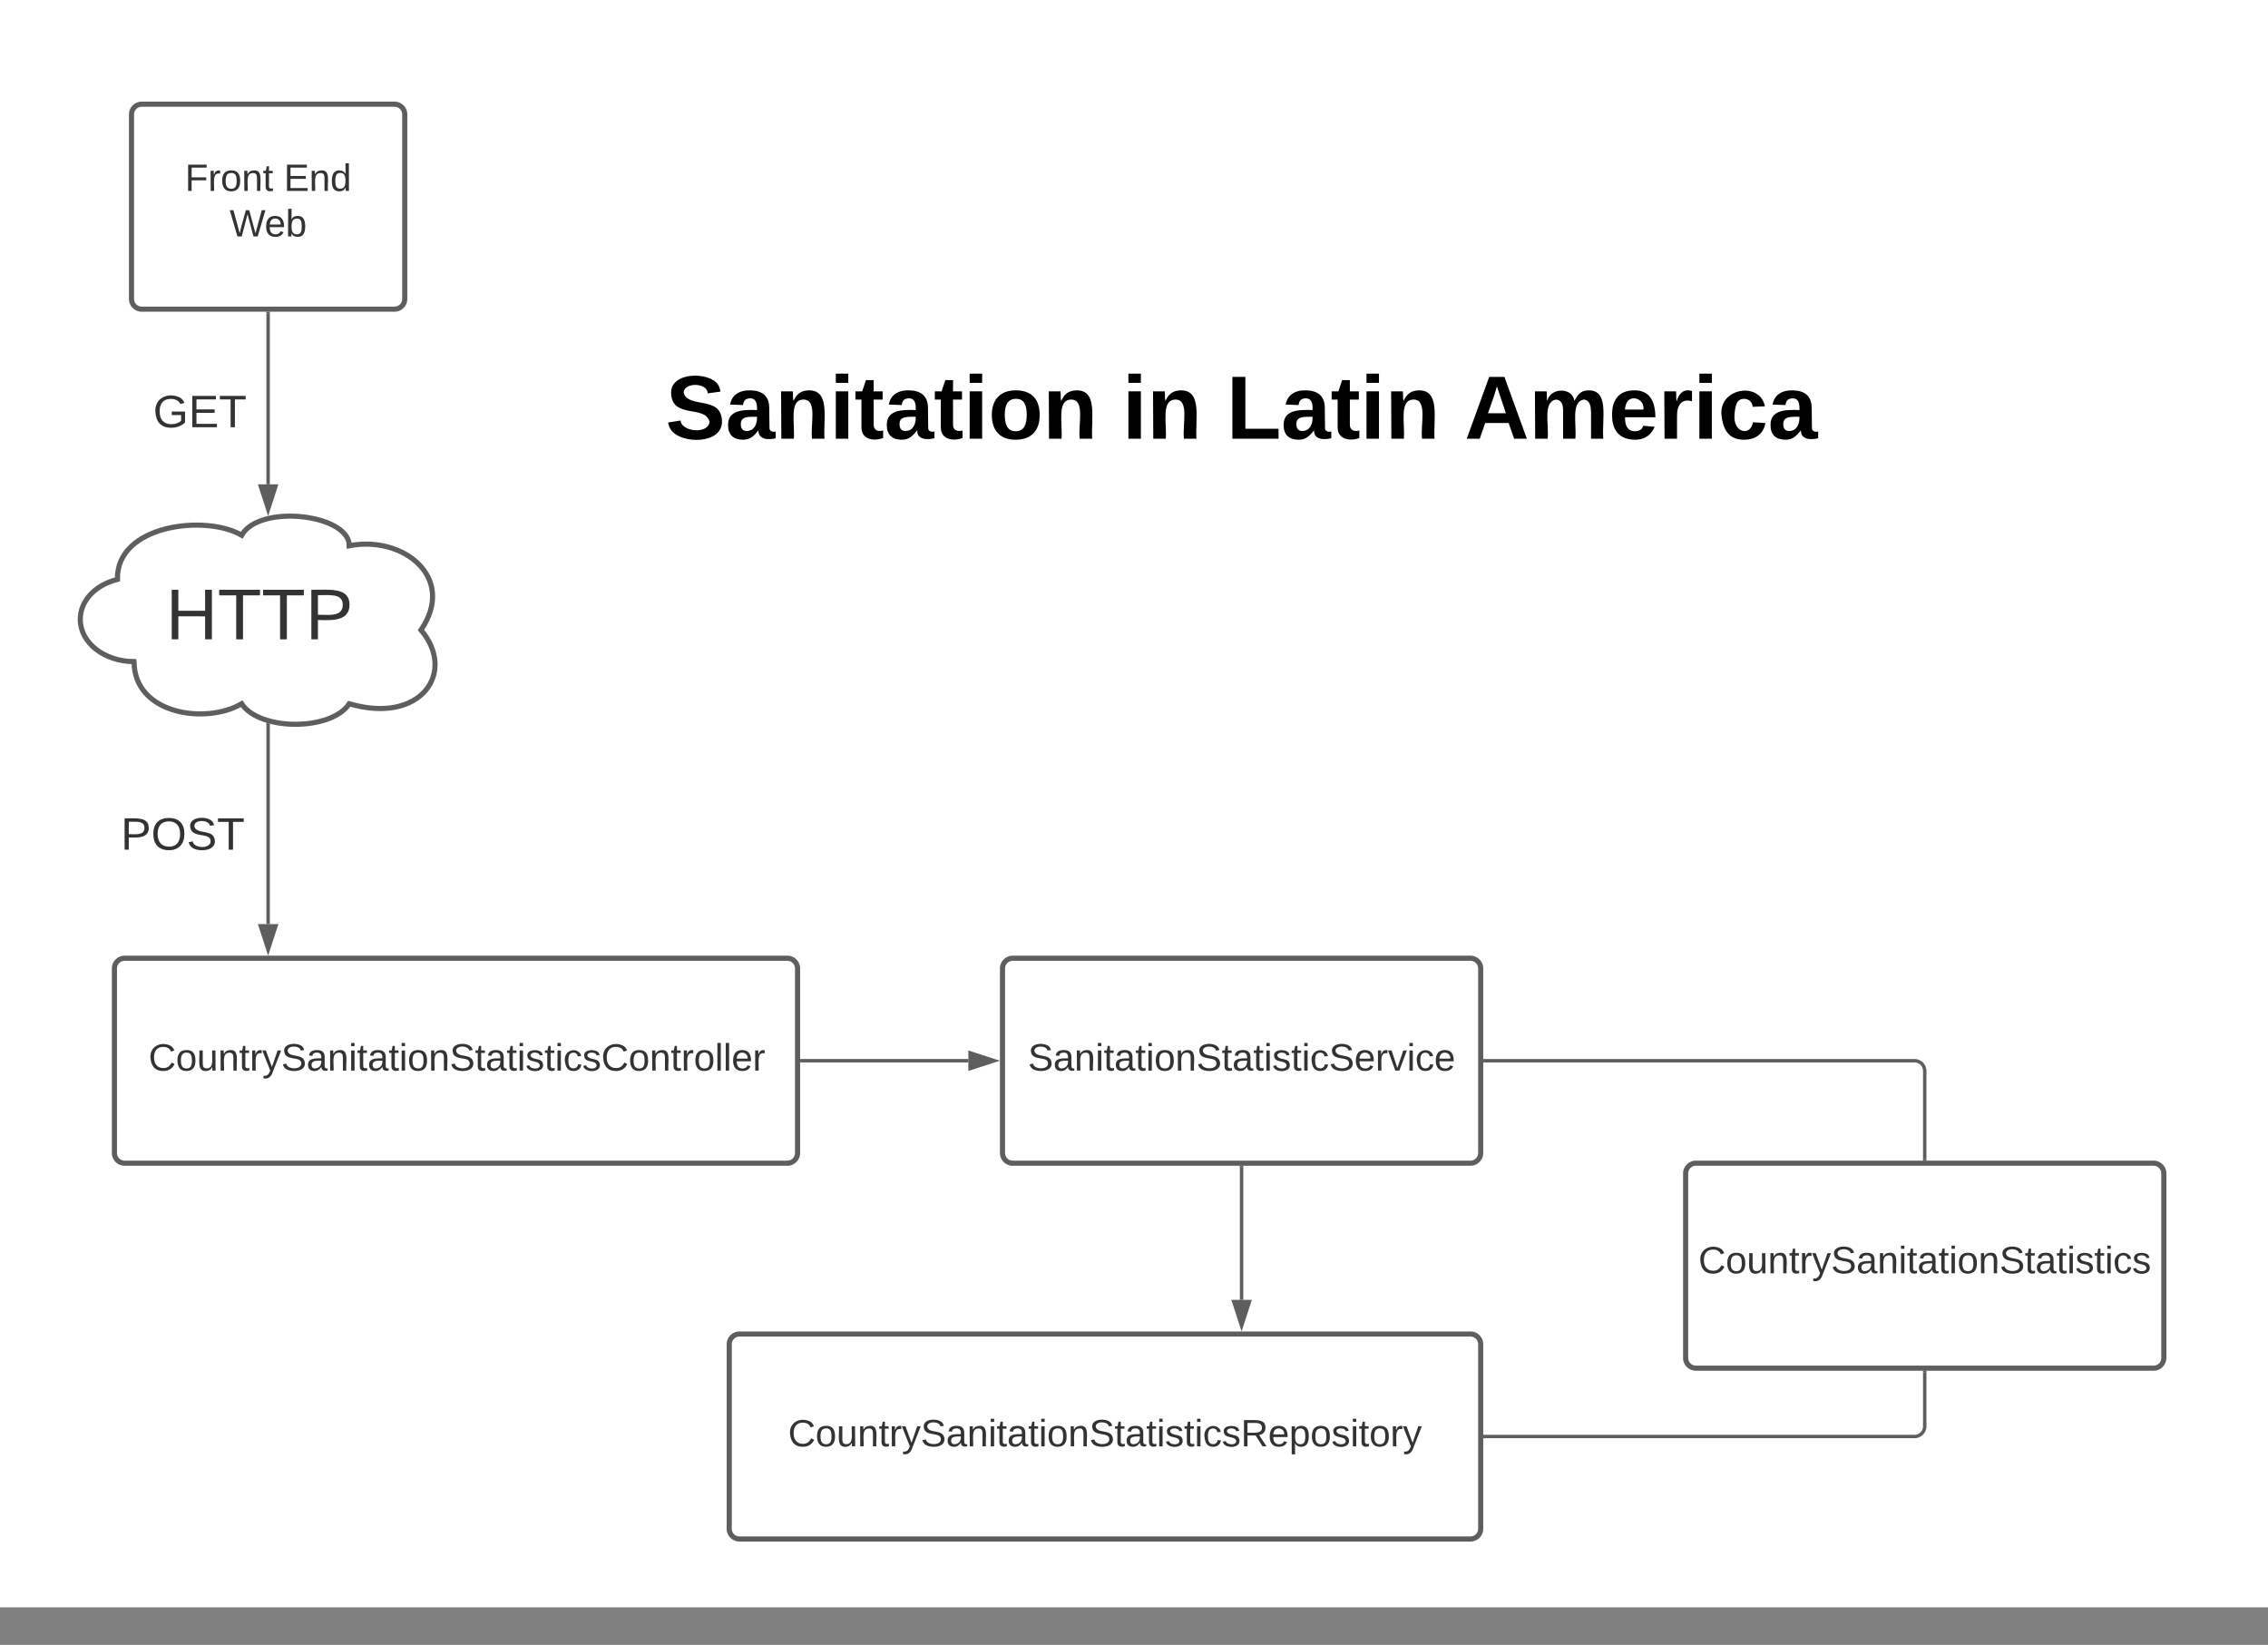 <svg xmlns="http://www.w3.org/2000/svg" xmlns:xlink="http://www.w3.org/1999/xlink" xmlns:lucid="lucid" width="1328" height="963"><rect width="100%" height="100%" fill="#808080" stroke="none"/><g transform="translate(-93 -59)" lucid:page-tab-id="0_0"><path d="M0 0h1500v1000H0z" fill="#fff"/><path d="M170 126a6 6 0 0 1 6-6h148a6 6 0 0 1 6 6v108a6 6 0 0 1-6 6H176a6 6 0 0 1-6-6z" stroke="#5e5e5e" stroke-width="3" fill="#fff"/><use xlink:href="#a" transform="matrix(1,0,0,1,182,132) translate(19.296 38.778)"/><use xlink:href="#b" transform="matrix(1,0,0,1,182,132) translate(77.198 38.778)"/><use xlink:href="#c" transform="matrix(1,0,0,1,182,132) translate(45.407 65.444)"/><path d="M90 278.67a6 6 0 0 1 6-6h228a6 6 0 0 1 6 6V330a6 6 0 0 1-6 6H96a6 6 0 0 1-6-6z" stroke="#000" stroke-opacity="0" stroke-width="3" fill="#fff" fill-opacity="0"/><use xlink:href="#d" transform="matrix(1,0,0,1,95,277.667) translate(87.63 31.458)"/><path d="M160 626a6 6 0 0 1 6-6h388a6 6 0 0 1 6 6v108a6 6 0 0 1-6 6H166a6 6 0 0 1-6-6z" stroke="#5e5e5e" stroke-width="3" fill="#fff"/><use xlink:href="#e" transform="matrix(1,0,0,1,172,632) translate(7.975 53.778)"/><path d="M80 526a6 6 0 0 1 6-6h228a6 6 0 0 1 6 6v51.33a6 6 0 0 1-6 6H86a6 6 0 0 1-6-6z" stroke="#000" stroke-opacity="0" stroke-width="3" fill="#fff" fill-opacity="0"/><use xlink:href="#f" transform="matrix(1,0,0,1,85,525) translate(78.741 31.458)"/><path d="M680 626a6 6 0 0 1 6-6h268a6 6 0 0 1 6 6v108a6 6 0 0 1-6 6H686a6 6 0 0 1-6-6z" stroke="#5e5e5e" stroke-width="3" fill="#fff"/><use xlink:href="#g" transform="matrix(1,0,0,1,692,632) translate(2.877 53.778)"/><path d="M250 242.5v100.07" stroke="#5e5e5e" stroke-width="2" fill="none"/><path d="M251 242.53h-2v-1.03h2z" stroke="#5e5e5e" stroke-width=".05" fill="#5e5e5e"/><path d="M250 357.84l-4.63-14.27h9.26z" stroke="#5e5e5e" stroke-width="2" fill="#5e5e5e"/><path d="M250 483.44V600" stroke="#5e5e5e" stroke-width="2" fill="none"/><path d="M249.66 482.35l1.34.33v.78h-2v-1.32z" stroke="#5e5e5e" stroke-width=".05" fill="#5e5e5e"/><path d="M250 615.26L245.37 601h9.26z" stroke="#5e5e5e" stroke-width="2" fill="#5e5e5e"/><path d="M562.5 680H660" stroke="#5e5e5e" stroke-width="2" fill="none"/><path d="M562.53 681h-1.03v-2h1.03z" stroke="#5e5e5e" stroke-width=".05" fill="#5e5e5e"/><path d="M675.26 680L661 684.63v-9.26z" stroke="#5e5e5e" stroke-width="2" fill="#5e5e5e"/><path d="M520 846a6 6 0 0 1 6-6h428a6 6 0 0 1 6 6v108a6 6 0 0 1-6 6H526a6 6 0 0 1-6-6z" stroke="#5e5e5e" stroke-width="3" fill="#fff"/><use xlink:href="#h" transform="matrix(1,0,0,1,532,852) translate(22.475 53.778)"/><path d="M1080 746a6 6 0 0 1 6-6h268a6 6 0 0 1 6 6v108a6 6 0 0 1-6 6h-268a6 6 0 0 1-6-6z" stroke="#5e5e5e" stroke-width="3" fill="#fff"/><use xlink:href="#i" transform="matrix(1,0,0,1,1092,752) translate(-4.531 52.444)"/><path d="M820 742.5V820" stroke="#5e5e5e" stroke-width="2" fill="none"/><path d="M821 742.53h-2v-1.03h2z" stroke="#5e5e5e" stroke-width=".05" fill="#5e5e5e"/><path d="M820 835.26L815.37 821h9.26z" stroke="#5e5e5e" stroke-width="2" fill="#5e5e5e"/><path d="M962.5 680H1214a6 6 0 0 1 6 6v51.5" stroke="#5e5e5e" stroke-width="2" fill="none"/><path d="M962.53 681h-1.03v-2h1.03zM1221 738.5h-2v-1.03h2z" stroke="#5e5e5e" stroke-width=".05" fill="#5e5e5e"/><path d="M1220 862.5V894a6 6 0 0 1-6 6H962.5" stroke="#5e5e5e" stroke-width="2" fill="none"/><path d="M1221 862.53h-2v-1.03h2zM962.53 901h-1.03v-2h1.03z" stroke="#5e5e5e" stroke-width=".05" fill="#5e5e5e"/><path d="M440 223.33a6 6 0 0 1 6-6h748a6 6 0 0 1 6 6v162a6 6 0 0 1-6 6H446a6 6 0 0 1-6-6z" stroke="#000" stroke-opacity="0" stroke-width="3" fill="#fff" fill-opacity="0"/><use xlink:href="#j" transform="matrix(1,0,0,1,445,222.333) translate(37.753 93.518)"/><use xlink:href="#k" transform="matrix(1,0,0,1,445,222.333) translate(305.074 93.518)"/><use xlink:href="#l" transform="matrix(1,0,0,1,445,222.333) translate(366.114 93.518)"/><use xlink:href="#m" transform="matrix(1,0,0,1,445,222.333) translate(505.528 93.518)"/><path d="M171.5 446.33c-17.4 0-31.5-11.04-31.5-24.66 0-10.9 8.53-20.1 21.77-23.46-.77-32.03 51.73-38.2 72.73-25.87 10.5-18.5 63-12.33 63 6.17 31.5-6.17 63 18.5 42 49.33 21 24.67 0 55.5-42 43.17-10.5 16.03-52.5 16.03-63 0-21 12.33-63 6.17-63-24.67z" stroke="#5e5e5e" stroke-width="3" fill="#fff"/><path d="M185 397.33a6 6 0 0 1 6-6h108a6 6 0 0 1 6 6V446a6 6 0 0 1-6 6H191a6 6 0 0 1-6-6z" stroke="#000" stroke-opacity="0" stroke-width="3" fill="#fff" fill-opacity="0"/><g><use xlink:href="#n" transform="matrix(1,0,0,1,190,396.333) translate(0.052 36.965)"/></g><defs><path fill="#333" d="M63-220v92h138v28H63V0H30v-248h175v28H63" id="o"/><path fill="#333" d="M114-163C36-179 61-72 57 0H25l-1-190h30c1 12-1 29 2 39 6-27 23-49 58-41v29" id="p"/><path fill="#333" d="M100-194c62-1 85 37 85 99 1 63-27 99-86 99S16-35 15-95c0-66 28-99 85-99zM99-20c44 1 53-31 53-75 0-43-8-75-51-75s-53 32-53 75 10 74 51 75" id="q"/><path fill="#333" d="M117-194c89-4 53 116 60 194h-32v-121c0-31-8-49-39-48C34-167 62-67 57 0H25l-1-190h30c1 10-1 24 2 32 11-22 29-35 61-36" id="r"/><path fill="#333" d="M59-47c-2 24 18 29 38 22v24C64 9 27 4 27-40v-127H5v-23h24l9-43h21v43h35v23H59v120" id="s"/><g id="a"><use transform="matrix(0.062,0,0,0.062,0,0)" xlink:href="#o"/><use transform="matrix(0.062,0,0,0.062,13.519,0)" xlink:href="#p"/><use transform="matrix(0.062,0,0,0.062,20.864,0)" xlink:href="#q"/><use transform="matrix(0.062,0,0,0.062,33.21,0)" xlink:href="#r"/><use transform="matrix(0.062,0,0,0.062,45.556,0)" xlink:href="#s"/></g><path fill="#333" d="M30 0v-248h187v28H63v79h144v27H63v87h162V0H30" id="t"/><path fill="#333" d="M85-194c31 0 48 13 60 33l-1-100h32l1 261h-30c-2-10 0-23-3-31C134-8 116 4 85 4 32 4 16-35 15-94c0-66 23-100 70-100zm9 24c-40 0-46 34-46 75 0 40 6 74 45 74 42 0 51-32 51-76 0-42-9-74-50-73" id="u"/><g id="b"><use transform="matrix(0.062,0,0,0.062,0,0)" xlink:href="#t"/><use transform="matrix(0.062,0,0,0.062,14.815,0)" xlink:href="#r"/><use transform="matrix(0.062,0,0,0.062,27.16,0)" xlink:href="#u"/></g><path fill="#333" d="M266 0h-40l-56-210L115 0H75L2-248h35L96-30l15-64 43-154h32l59 218 59-218h35" id="v"/><path fill="#333" d="M100-194c63 0 86 42 84 106H49c0 40 14 67 53 68 26 1 43-12 49-29l28 8c-11 28-37 45-77 45C44 4 14-33 15-96c1-61 26-98 85-98zm52 81c6-60-76-77-97-28-3 7-6 17-6 28h103" id="w"/><path fill="#333" d="M115-194c53 0 69 39 70 98 0 66-23 100-70 100C84 3 66-7 56-30L54 0H23l1-261h32v101c10-23 28-34 59-34zm-8 174c40 0 45-34 45-75 0-40-5-75-45-74-42 0-51 32-51 76 0 43 10 73 51 73" id="x"/><g id="c"><use transform="matrix(0.062,0,0,0.062,0,0)" xlink:href="#v"/><use transform="matrix(0.062,0,0,0.062,20.494,0)" xlink:href="#w"/><use transform="matrix(0.062,0,0,0.062,32.84,0)" xlink:href="#x"/></g><path fill="#333" d="M143 4C61 4 22-44 18-125c-5-107 100-154 193-111 17 8 29 25 37 43l-32 9c-13-25-37-40-76-40-61 0-88 39-88 99 0 61 29 100 91 101 35 0 62-11 79-27v-45h-74v-28h105v86C228-13 192 4 143 4" id="y"/><path fill="#333" d="M127-220V0H93v-220H8v-28h204v28h-85" id="z"/><g id="d"><use transform="matrix(0.074,0,0,0.074,0,0)" xlink:href="#y"/><use transform="matrix(0.074,0,0,0.074,20.741,0)" xlink:href="#t"/><use transform="matrix(0.074,0,0,0.074,38.519,0)" xlink:href="#z"/></g><path fill="#333" d="M212-179c-10-28-35-45-73-45-59 0-87 40-87 99 0 60 29 101 89 101 43 0 62-24 78-52l27 14C228-24 195 4 139 4 59 4 22-46 18-125c-6-104 99-153 187-111 19 9 31 26 39 46" id="A"/><path fill="#333" d="M84 4C-5 8 30-112 23-190h32v120c0 31 7 50 39 49 72-2 45-101 50-169h31l1 190h-30c-1-10 1-25-2-33-11 22-28 36-60 37" id="B"/><path fill="#333" d="M179-190L93 31C79 59 56 82 12 73V49c39 6 53-20 64-50L1-190h34L92-34l54-156h33" id="C"/><path fill="#333" d="M185-189c-5-48-123-54-124 2 14 75 158 14 163 119 3 78-121 87-175 55-17-10-28-26-33-46l33-7c5 56 141 63 141-1 0-78-155-14-162-118-5-82 145-84 179-34 5 7 8 16 11 25" id="D"/><path fill="#333" d="M141-36C126-15 110 5 73 4 37 3 15-17 15-53c-1-64 63-63 125-63 3-35-9-54-41-54-24 1-41 7-42 31l-33-3c5-37 33-52 76-52 45 0 72 20 72 64v82c-1 20 7 32 28 27v20c-31 9-61-2-59-35zM48-53c0 20 12 33 32 33 41-3 63-29 60-74-43 2-92-5-92 41" id="E"/><path fill="#333" d="M24-231v-30h32v30H24zM24 0v-190h32V0H24" id="F"/><path fill="#333" d="M135-143c-3-34-86-38-87 0 15 53 115 12 119 90S17 21 10-45l28-5c4 36 97 45 98 0-10-56-113-15-118-90-4-57 82-63 122-42 12 7 21 19 24 35" id="G"/><path fill="#333" d="M96-169c-40 0-48 33-48 73s9 75 48 75c24 0 41-14 43-38l32 2c-6 37-31 61-74 61-59 0-76-41-82-99-10-93 101-131 147-64 4 7 5 14 7 22l-32 3c-4-21-16-35-41-35" id="H"/><path fill="#333" d="M24 0v-261h32V0H24" id="I"/><g id="e"><use transform="matrix(0.062,0,0,0.062,0,0)" xlink:href="#A"/><use transform="matrix(0.062,0,0,0.062,15.988,0)" xlink:href="#q"/><use transform="matrix(0.062,0,0,0.062,28.333,0)" xlink:href="#B"/><use transform="matrix(0.062,0,0,0.062,40.679,0)" xlink:href="#r"/><use transform="matrix(0.062,0,0,0.062,53.025,0)" xlink:href="#s"/><use transform="matrix(0.062,0,0,0.062,59.198,0)" xlink:href="#p"/><use transform="matrix(0.062,0,0,0.062,66.543,0)" xlink:href="#C"/><use transform="matrix(0.062,0,0,0.062,77.654,0)" xlink:href="#D"/><use transform="matrix(0.062,0,0,0.062,92.469,0)" xlink:href="#E"/><use transform="matrix(0.062,0,0,0.062,104.815,0)" xlink:href="#r"/><use transform="matrix(0.062,0,0,0.062,117.16,0)" xlink:href="#F"/><use transform="matrix(0.062,0,0,0.062,122.037,0)" xlink:href="#s"/><use transform="matrix(0.062,0,0,0.062,128.21,0)" xlink:href="#E"/><use transform="matrix(0.062,0,0,0.062,140.556,0)" xlink:href="#s"/><use transform="matrix(0.062,0,0,0.062,146.728,0)" xlink:href="#F"/><use transform="matrix(0.062,0,0,0.062,151.605,0)" xlink:href="#q"/><use transform="matrix(0.062,0,0,0.062,163.951,0)" xlink:href="#r"/><use transform="matrix(0.062,0,0,0.062,176.296,0)" xlink:href="#D"/><use transform="matrix(0.062,0,0,0.062,191.111,0)" xlink:href="#s"/><use transform="matrix(0.062,0,0,0.062,197.284,0)" xlink:href="#E"/><use transform="matrix(0.062,0,0,0.062,209.63,0)" xlink:href="#s"/><use transform="matrix(0.062,0,0,0.062,215.802,0)" xlink:href="#F"/><use transform="matrix(0.062,0,0,0.062,220.679,0)" xlink:href="#G"/><use transform="matrix(0.062,0,0,0.062,231.79,0)" xlink:href="#s"/><use transform="matrix(0.062,0,0,0.062,237.963,0)" xlink:href="#F"/><use transform="matrix(0.062,0,0,0.062,242.84,0)" xlink:href="#H"/><use transform="matrix(0.062,0,0,0.062,253.951,0)" xlink:href="#G"/><use transform="matrix(0.062,0,0,0.062,265.062,0)" xlink:href="#A"/><use transform="matrix(0.062,0,0,0.062,281.049,0)" xlink:href="#q"/><use transform="matrix(0.062,0,0,0.062,293.395,0)" xlink:href="#r"/><use transform="matrix(0.062,0,0,0.062,305.741,0)" xlink:href="#s"/><use transform="matrix(0.062,0,0,0.062,311.914,0)" xlink:href="#p"/><use transform="matrix(0.062,0,0,0.062,319.259,0)" xlink:href="#q"/><use transform="matrix(0.062,0,0,0.062,331.605,0)" xlink:href="#I"/><use transform="matrix(0.062,0,0,0.062,336.481,0)" xlink:href="#I"/><use transform="matrix(0.062,0,0,0.062,341.358,0)" xlink:href="#w"/><use transform="matrix(0.062,0,0,0.062,353.704,0)" xlink:href="#p"/></g><path fill="#333" d="M30-248c87 1 191-15 191 75 0 78-77 80-158 76V0H30v-248zm33 125c57 0 124 11 124-50 0-59-68-47-124-48v98" id="J"/><path fill="#333" d="M140-251c81 0 123 46 123 126C263-46 219 4 140 4 59 4 17-45 17-125s42-126 123-126zm0 227c63 0 89-41 89-101s-29-99-89-99c-61 0-89 39-89 99S79-25 140-24" id="K"/><g id="f"><use transform="matrix(0.074,0,0,0.074,0,0)" xlink:href="#J"/><use transform="matrix(0.074,0,0,0.074,17.778,0)" xlink:href="#K"/><use transform="matrix(0.074,0,0,0.074,38.519,0)" xlink:href="#D"/><use transform="matrix(0.074,0,0,0.074,56.296,0)" xlink:href="#z"/></g><path fill="#333" d="M108 0H70L1-190h34L89-25l56-165h34" id="L"/><g id="g"><use transform="matrix(0.062,0,0,0.062,0,0)" xlink:href="#D"/><use transform="matrix(0.062,0,0,0.062,14.815,0)" xlink:href="#E"/><use transform="matrix(0.062,0,0,0.062,27.16,0)" xlink:href="#r"/><use transform="matrix(0.062,0,0,0.062,39.506,0)" xlink:href="#F"/><use transform="matrix(0.062,0,0,0.062,44.383,0)" xlink:href="#s"/><use transform="matrix(0.062,0,0,0.062,50.556,0)" xlink:href="#E"/><use transform="matrix(0.062,0,0,0.062,62.901,0)" xlink:href="#s"/><use transform="matrix(0.062,0,0,0.062,69.074,0)" xlink:href="#F"/><use transform="matrix(0.062,0,0,0.062,73.951,0)" xlink:href="#q"/><use transform="matrix(0.062,0,0,0.062,86.296,0)" xlink:href="#r"/><use transform="matrix(0.062,0,0,0.062,98.642,0)" xlink:href="#D"/><use transform="matrix(0.062,0,0,0.062,113.457,0)" xlink:href="#s"/><use transform="matrix(0.062,0,0,0.062,119.63,0)" xlink:href="#E"/><use transform="matrix(0.062,0,0,0.062,131.975,0)" xlink:href="#s"/><use transform="matrix(0.062,0,0,0.062,138.148,0)" xlink:href="#F"/><use transform="matrix(0.062,0,0,0.062,143.025,0)" xlink:href="#G"/><use transform="matrix(0.062,0,0,0.062,154.136,0)" xlink:href="#s"/><use transform="matrix(0.062,0,0,0.062,160.309,0)" xlink:href="#F"/><use transform="matrix(0.062,0,0,0.062,165.185,0)" xlink:href="#H"/><use transform="matrix(0.062,0,0,0.062,176.296,0)" xlink:href="#D"/><use transform="matrix(0.062,0,0,0.062,191.111,0)" xlink:href="#w"/><use transform="matrix(0.062,0,0,0.062,203.457,0)" xlink:href="#p"/><use transform="matrix(0.062,0,0,0.062,210.802,0)" xlink:href="#L"/><use transform="matrix(0.062,0,0,0.062,221.914,0)" xlink:href="#F"/><use transform="matrix(0.062,0,0,0.062,226.79,0)" xlink:href="#H"/><use transform="matrix(0.062,0,0,0.062,237.901,0)" xlink:href="#w"/></g><path fill="#333" d="M233-177c-1 41-23 64-60 70L243 0h-38l-65-103H63V0H30v-248c88 3 205-21 203 71zM63-129c60-2 137 13 137-47 0-61-80-42-137-45v92" id="M"/><path fill="#333" d="M115-194c55 1 70 41 70 98S169 2 115 4C84 4 66-9 55-30l1 105H24l-1-265h31l2 30c10-21 28-34 59-34zm-8 174c40 0 45-34 45-75s-6-73-45-74c-42 0-51 32-51 76 0 43 10 73 51 73" id="N"/><g id="h"><use transform="matrix(0.062,0,0,0.062,0,0)" xlink:href="#A"/><use transform="matrix(0.062,0,0,0.062,15.988,0)" xlink:href="#q"/><use transform="matrix(0.062,0,0,0.062,28.333,0)" xlink:href="#B"/><use transform="matrix(0.062,0,0,0.062,40.679,0)" xlink:href="#r"/><use transform="matrix(0.062,0,0,0.062,53.025,0)" xlink:href="#s"/><use transform="matrix(0.062,0,0,0.062,59.198,0)" xlink:href="#p"/><use transform="matrix(0.062,0,0,0.062,66.543,0)" xlink:href="#C"/><use transform="matrix(0.062,0,0,0.062,77.654,0)" xlink:href="#D"/><use transform="matrix(0.062,0,0,0.062,92.469,0)" xlink:href="#E"/><use transform="matrix(0.062,0,0,0.062,104.815,0)" xlink:href="#r"/><use transform="matrix(0.062,0,0,0.062,117.16,0)" xlink:href="#F"/><use transform="matrix(0.062,0,0,0.062,122.037,0)" xlink:href="#s"/><use transform="matrix(0.062,0,0,0.062,128.21,0)" xlink:href="#E"/><use transform="matrix(0.062,0,0,0.062,140.556,0)" xlink:href="#s"/><use transform="matrix(0.062,0,0,0.062,146.728,0)" xlink:href="#F"/><use transform="matrix(0.062,0,0,0.062,151.605,0)" xlink:href="#q"/><use transform="matrix(0.062,0,0,0.062,163.951,0)" xlink:href="#r"/><use transform="matrix(0.062,0,0,0.062,176.296,0)" xlink:href="#D"/><use transform="matrix(0.062,0,0,0.062,191.111,0)" xlink:href="#s"/><use transform="matrix(0.062,0,0,0.062,197.284,0)" xlink:href="#E"/><use transform="matrix(0.062,0,0,0.062,209.63,0)" xlink:href="#s"/><use transform="matrix(0.062,0,0,0.062,215.802,0)" xlink:href="#F"/><use transform="matrix(0.062,0,0,0.062,220.679,0)" xlink:href="#G"/><use transform="matrix(0.062,0,0,0.062,231.79,0)" xlink:href="#s"/><use transform="matrix(0.062,0,0,0.062,237.963,0)" xlink:href="#F"/><use transform="matrix(0.062,0,0,0.062,242.84,0)" xlink:href="#H"/><use transform="matrix(0.062,0,0,0.062,253.951,0)" xlink:href="#G"/><use transform="matrix(0.062,0,0,0.062,265.062,0)" xlink:href="#M"/><use transform="matrix(0.062,0,0,0.062,281.049,0)" xlink:href="#w"/><use transform="matrix(0.062,0,0,0.062,293.395,0)" xlink:href="#N"/><use transform="matrix(0.062,0,0,0.062,305.741,0)" xlink:href="#q"/><use transform="matrix(0.062,0,0,0.062,318.086,0)" xlink:href="#G"/><use transform="matrix(0.062,0,0,0.062,329.198,0)" xlink:href="#F"/><use transform="matrix(0.062,0,0,0.062,334.074,0)" xlink:href="#s"/><use transform="matrix(0.062,0,0,0.062,340.247,0)" xlink:href="#q"/><use transform="matrix(0.062,0,0,0.062,352.593,0)" xlink:href="#p"/><use transform="matrix(0.062,0,0,0.062,359.938,0)" xlink:href="#C"/></g><g id="i"><use transform="matrix(0.062,0,0,0.062,0,0)" xlink:href="#A"/><use transform="matrix(0.062,0,0,0.062,15.988,0)" xlink:href="#q"/><use transform="matrix(0.062,0,0,0.062,28.333,0)" xlink:href="#B"/><use transform="matrix(0.062,0,0,0.062,40.679,0)" xlink:href="#r"/><use transform="matrix(0.062,0,0,0.062,53.025,0)" xlink:href="#s"/><use transform="matrix(0.062,0,0,0.062,59.198,0)" xlink:href="#p"/><use transform="matrix(0.062,0,0,0.062,66.543,0)" xlink:href="#C"/><use transform="matrix(0.062,0,0,0.062,77.654,0)" xlink:href="#D"/><use transform="matrix(0.062,0,0,0.062,92.469,0)" xlink:href="#E"/><use transform="matrix(0.062,0,0,0.062,104.815,0)" xlink:href="#r"/><use transform="matrix(0.062,0,0,0.062,117.16,0)" xlink:href="#F"/><use transform="matrix(0.062,0,0,0.062,122.037,0)" xlink:href="#s"/><use transform="matrix(0.062,0,0,0.062,128.21,0)" xlink:href="#E"/><use transform="matrix(0.062,0,0,0.062,140.556,0)" xlink:href="#s"/><use transform="matrix(0.062,0,0,0.062,146.728,0)" xlink:href="#F"/><use transform="matrix(0.062,0,0,0.062,151.605,0)" xlink:href="#q"/><use transform="matrix(0.062,0,0,0.062,163.951,0)" xlink:href="#r"/><use transform="matrix(0.062,0,0,0.062,176.296,0)" xlink:href="#D"/><use transform="matrix(0.062,0,0,0.062,191.111,0)" xlink:href="#s"/><use transform="matrix(0.062,0,0,0.062,197.284,0)" xlink:href="#E"/><use transform="matrix(0.062,0,0,0.062,209.63,0)" xlink:href="#s"/><use transform="matrix(0.062,0,0,0.062,215.802,0)" xlink:href="#F"/><use transform="matrix(0.062,0,0,0.062,220.679,0)" xlink:href="#G"/><use transform="matrix(0.062,0,0,0.062,231.79,0)" xlink:href="#s"/><use transform="matrix(0.062,0,0,0.062,237.963,0)" xlink:href="#F"/><use transform="matrix(0.062,0,0,0.062,242.84,0)" xlink:href="#H"/><use transform="matrix(0.062,0,0,0.062,253.951,0)" xlink:href="#G"/></g><path d="M169-182c-1-43-94-46-97-3 18 66 151 10 154 114 3 95-165 93-204 36-6-8-10-19-12-30l50-8c3 46 112 56 116 5-17-69-150-10-154-114-4-87 153-88 188-35 5 8 8 18 10 28" id="O"/><path d="M133-34C117-15 103 5 69 4 32 3 11-16 11-54c-1-60 55-63 116-61 1-26-3-47-28-47-18 1-26 9-28 27l-52-2c7-38 36-58 82-57s74 22 75 68l1 82c-1 14 12 18 25 15v27c-30 8-71 5-69-32zm-48 3c29 0 43-24 42-57-32 0-66-3-65 30 0 17 8 27 23 27" id="P"/><path d="M135-194c87-1 58 113 63 194h-50c-7-57 23-157-34-157-59 0-34 97-39 157H25l-1-190h47c2 12-1 28 3 38 12-26 28-41 61-42" id="Q"/><path d="M25-224v-37h50v37H25zM25 0v-190h50V0H25" id="R"/><path d="M115-3C79 11 28 4 28-45v-112H4v-33h27l15-45h31v45h36v33H77v99c-1 23 16 31 38 25v30" id="S"/><path d="M110-194c64 0 96 36 96 99 0 64-35 99-97 99-61 0-95-36-95-99 0-62 34-99 96-99zm-1 164c35 0 45-28 45-65 0-40-10-65-43-65-34 0-45 26-45 65 0 36 10 65 43 65" id="T"/><g id="j"><use transform="matrix(0.146,0,0,0.146,0,0)" xlink:href="#O"/><use transform="matrix(0.146,0,0,0.146,34.963,0)" xlink:href="#P"/><use transform="matrix(0.146,0,0,0.146,64.099,0)" xlink:href="#Q"/><use transform="matrix(0.146,0,0,0.146,96.002,0)" xlink:href="#R"/><use transform="matrix(0.146,0,0,0.146,110.57,0)" xlink:href="#S"/><use transform="matrix(0.146,0,0,0.146,127.906,0)" xlink:href="#P"/><use transform="matrix(0.146,0,0,0.146,157.042,0)" xlink:href="#S"/><use transform="matrix(0.146,0,0,0.146,174.378,0)" xlink:href="#R"/><use transform="matrix(0.146,0,0,0.146,188.946,0)" xlink:href="#T"/><use transform="matrix(0.146,0,0,0.146,220.849,0)" xlink:href="#Q"/></g><g id="k"><use transform="matrix(0.146,0,0,0.146,0,0)" xlink:href="#R"/><use transform="matrix(0.146,0,0,0.146,14.568,0)" xlink:href="#Q"/></g><path d="M24 0v-248h52v208h133V0H24" id="U"/><g id="l"><use transform="matrix(0.146,0,0,0.146,0,0)" xlink:href="#U"/><use transform="matrix(0.146,0,0,0.146,31.904,0)" xlink:href="#P"/><use transform="matrix(0.146,0,0,0.146,61.04,0)" xlink:href="#S"/><use transform="matrix(0.146,0,0,0.146,78.375,0)" xlink:href="#R"/><use transform="matrix(0.146,0,0,0.146,92.943,0)" xlink:href="#Q"/></g><path d="M199 0l-22-63H83L61 0H9l90-248h61L250 0h-51zm-33-102l-36-108c-10 38-24 72-36 108h72" id="V"/><path d="M220-157c-53 9-28 100-34 157h-49v-107c1-27-5-49-29-50C55-147 81-57 75 0H25l-1-190h47c2 12-1 28 3 38 10-53 101-56 108 0 13-22 24-43 59-42 82 1 51 116 57 194h-49v-107c-1-25-5-48-29-50" id="W"/><path d="M185-48c-13 30-37 53-82 52C43 2 14-33 14-96s30-98 90-98c62 0 83 45 84 108H66c0 31 8 55 39 56 18 0 30-7 34-22zm-45-69c5-46-57-63-70-21-2 6-4 13-4 21h74" id="X"/><path d="M135-150c-39-12-60 13-60 57V0H25l-1-190h47c2 13-1 29 3 40 6-28 27-53 61-41v41" id="Y"/><path d="M190-63c-7 42-38 67-86 67-59 0-84-38-90-98-12-110 154-137 174-36l-49 2c-2-19-15-32-35-32-30 0-35 28-38 64-6 74 65 87 74 30" id="Z"/><g id="m"><use transform="matrix(0.146,0,0,0.146,0,0)" xlink:href="#V"/><use transform="matrix(0.146,0,0,0.146,37.731,0)" xlink:href="#W"/><use transform="matrix(0.146,0,0,0.146,84.348,0)" xlink:href="#X"/><use transform="matrix(0.146,0,0,0.146,113.484,0)" xlink:href="#Y"/><use transform="matrix(0.146,0,0,0.146,133.879,0)" xlink:href="#R"/><use transform="matrix(0.146,0,0,0.146,148.447,0)" xlink:href="#Z"/><use transform="matrix(0.146,0,0,0.146,177.583,0)" xlink:href="#P"/></g><path fill="#333" d="M197 0v-115H63V0H30v-248h33v105h134v-105h34V0h-34" id="aa"/><g id="n"><use transform="matrix(0.117,0,0,0.117,0,0)" xlink:href="#aa"/><use transform="matrix(0.117,0,0,0.117,30.377,0)" xlink:href="#z"/><use transform="matrix(0.117,0,0,0.117,56.062,0)" xlink:href="#z"/><use transform="matrix(0.117,0,0,0.117,81.747,0)" xlink:href="#J"/></g></defs></g></svg>